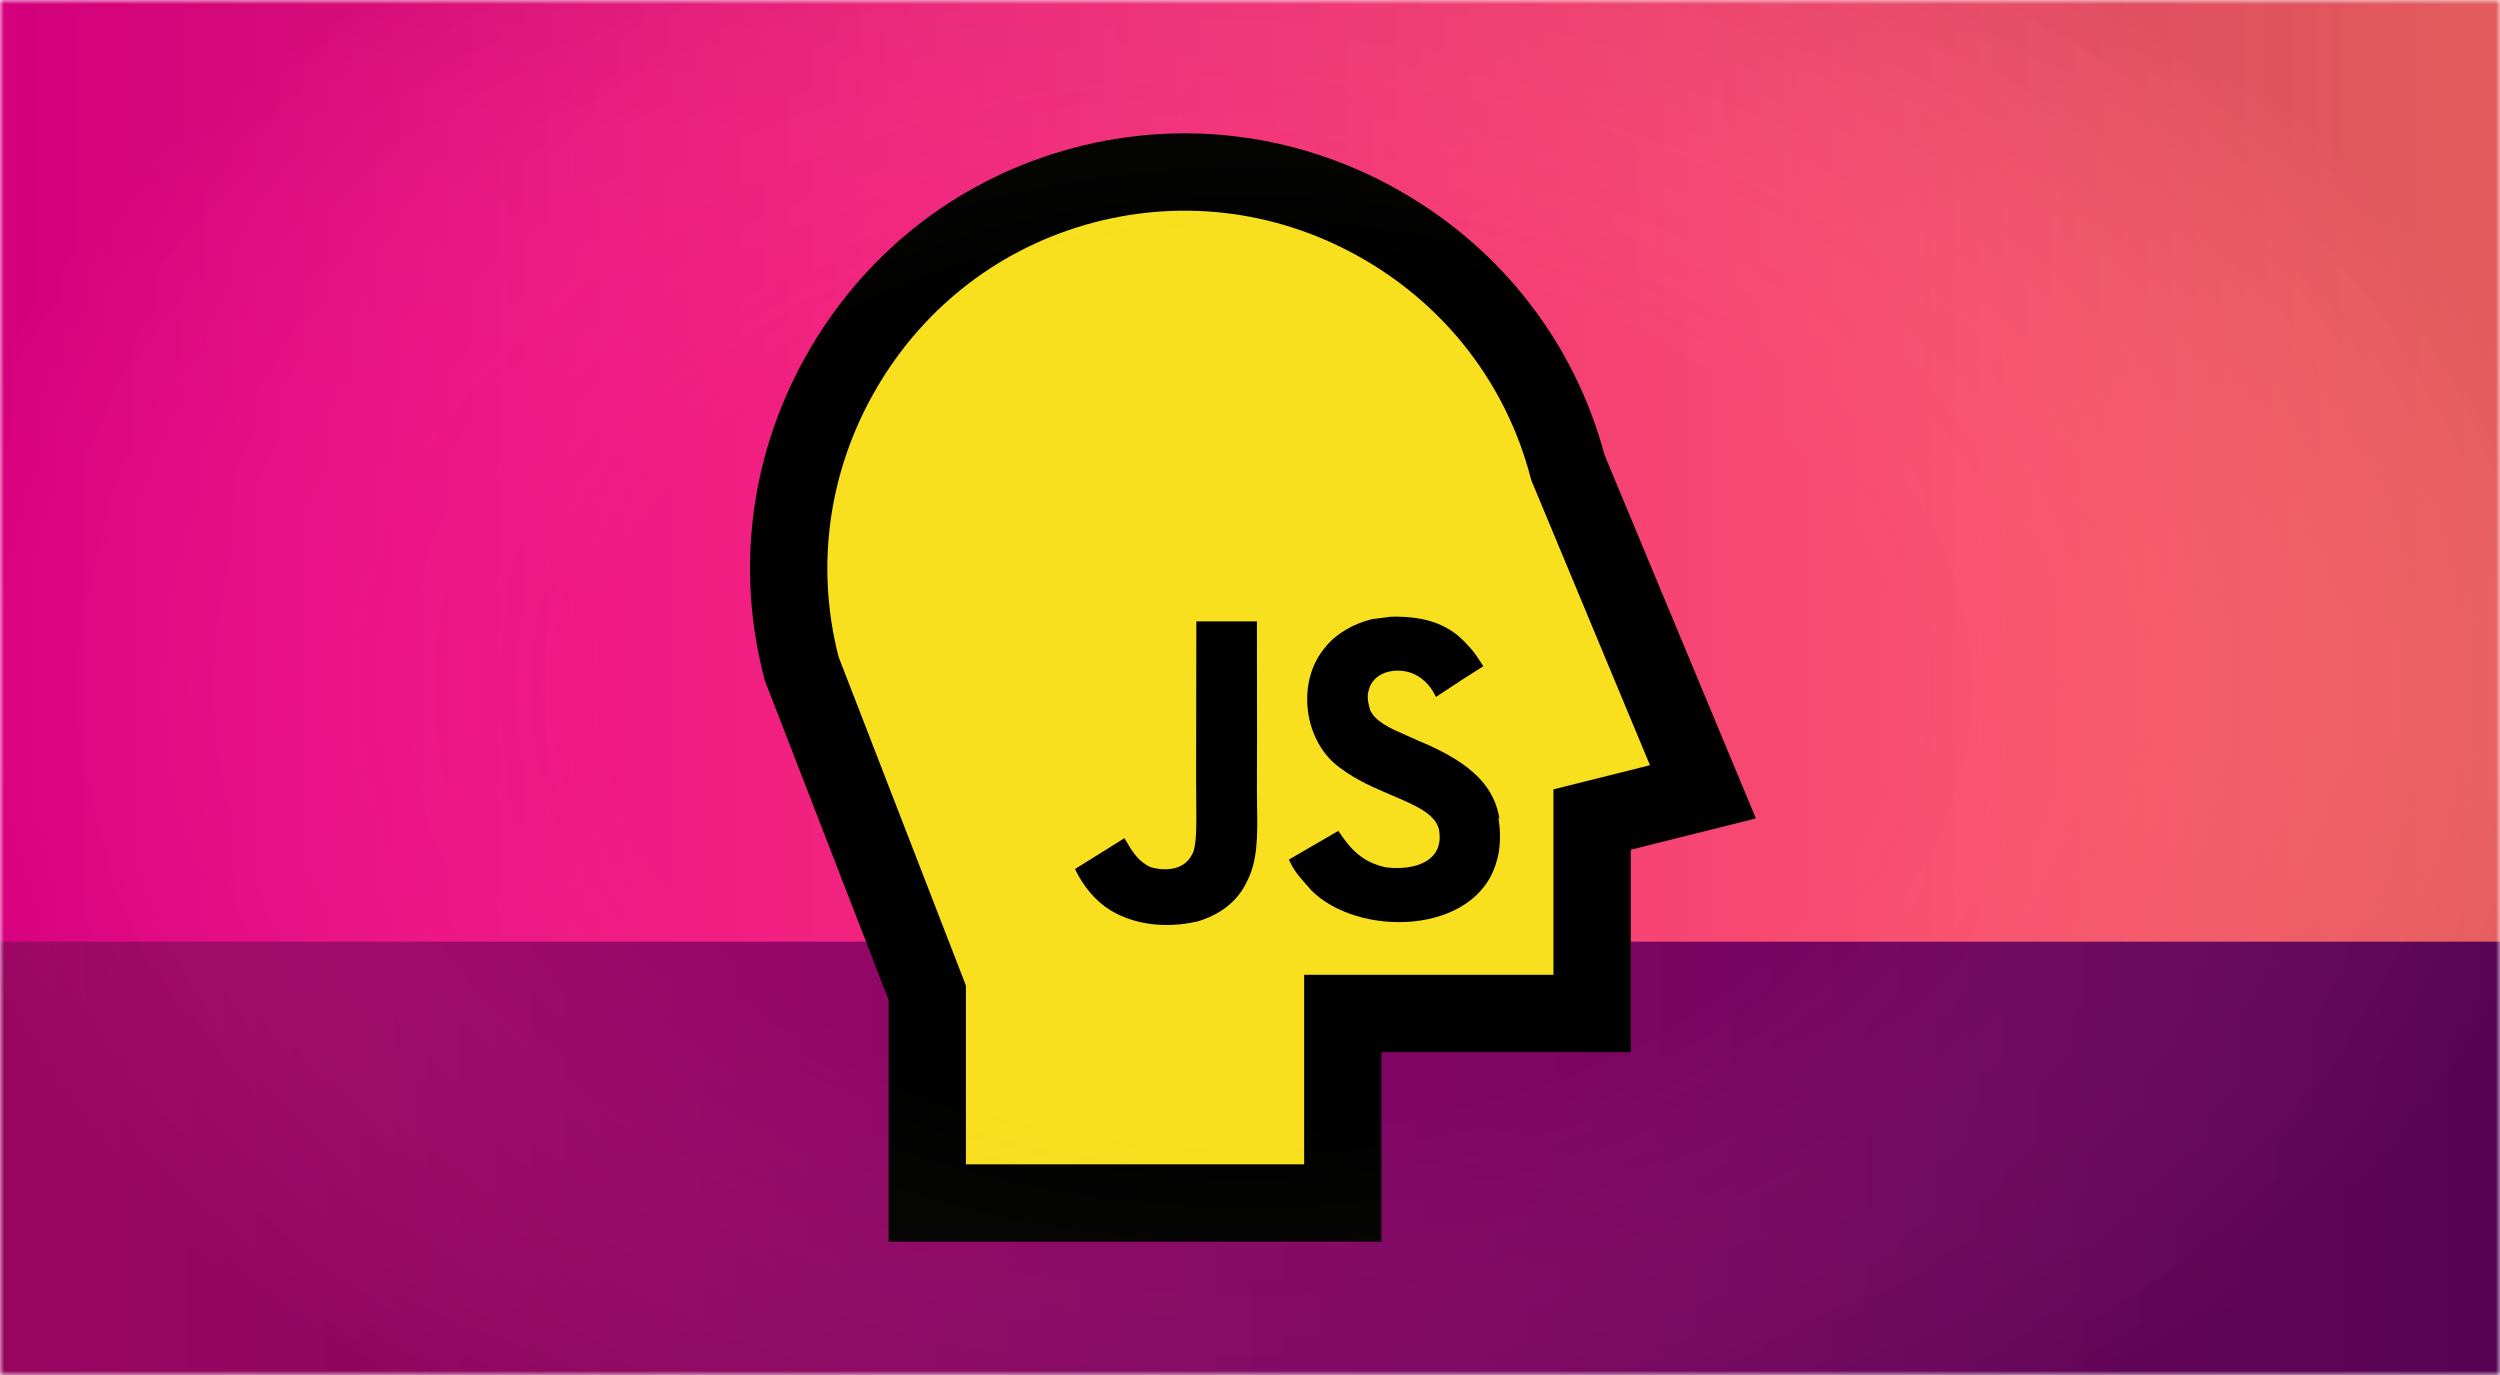 <svg width="300" height="165" viewBox="0 0 300 165" fill="none" xmlns="http://www.w3.org/2000/svg">
<mask id="mask0" mask-type="alpha" maskUnits="userSpaceOnUse" x="0" y="0" width="300" height="165">
<rect width="300" height="165" fill="#C4C4C4"/>
</mask>
<g mask="url(#mask0)">
<rect width="300" height="165" fill="url(#paint0_linear)"/>
<rect y="113" width="300" height="52" fill="url(#paint1_linear)"/>
<path d="M94.763 65.615C94.763 35.223 124.636 20.936 143.859 19.896C170.614 19.896 180.745 39.379 181.784 40.158C182.616 40.782 197.543 76.785 204.903 94.709L189.837 99.644V121.205H161.523V144.324H111.128V119.127C111.128 119.127 94.763 96.008 94.763 65.615Z" fill="#F8E01E" stroke="black"/>
<path d="M192.56 54.632C188.988 41.342 180.447 30.185 168.479 23.189C156.417 16.137 142.378 14.193 128.949 17.713C115.52 21.233 104.24 29.815 97.189 41.878C90.137 53.94 88.193 67.979 91.713 81.408L91.779 81.662L106.633 120.004V149H165.775V126.252H195.693V101.966L210.705 98.212L192.56 54.632ZM186.415 94.722V116.974H156.497V139.722H115.911V118.269L100.624 78.808C97.82 67.851 99.441 56.409 105.199 46.56C110.999 36.638 120.27 29.58 131.301 26.688C142.333 23.796 153.874 25.398 163.796 31.199C173.719 37 180.777 46.27 183.669 57.302L183.75 57.612L197.996 91.826L186.415 94.722Z" fill="black"/>
<path d="M170.216 88.892C177.068 91.703 179.378 94.717 179.945 98.304L179.796 98.084C180.321 101.109 179.681 103.102 179.563 103.467C179.561 103.475 179.558 103.483 179.556 103.49C177.026 112.237 162.934 112.531 157.297 106.779C157.064 106.504 156.847 106.257 156.643 106.024C155.824 105.094 155.218 104.404 154.673 103.146L160.602 99.703C162.205 102.16 163.66 103.49 166.287 104.079C169.837 104.522 173.433 103.293 172.656 99.46C172.176 97.632 169.795 96.618 167.016 95.435C165.01 94.581 162.796 93.638 160.942 92.237C156.471 89.19 155.405 81.819 159.098 77.59C160.362 76.017 162.448 74.838 164.638 74.298L166.922 74.006C171.344 73.904 174.062 75.084 176.103 77.393C176.692 77.98 177.126 78.573 178.001 79.949C175.666 81.419 175.665 81.42 172.316 83.634C171.584 82.061 170.417 81.079 169.154 80.686C167.21 80.096 164.732 80.732 164.246 82.848C164.055 83.487 164.1 84.076 164.395 85.157C165.025 86.613 166.849 87.407 168.774 88.245C169.254 88.455 169.741 88.666 170.216 88.892Z" fill="black"/>
<path d="M143.562 74.57H150.844L150.831 74.753C150.831 77.017 150.835 79.276 150.84 81.531C150.848 86.029 150.857 90.513 150.831 94.995C150.834 95.606 150.843 96.207 150.852 96.798C150.907 100.252 150.956 103.355 149.545 105.957C148.402 108.315 146.215 109.839 143.678 110.579C139.781 111.463 136.059 110.923 133.289 109.252C131.43 108.122 129.988 106.346 129 104.283L134.912 100.597C134.953 100.597 135.048 100.762 135.178 100.988C135.222 101.066 135.271 101.151 135.324 101.239C136.078 102.514 136.73 103.398 138.012 104.04C139.263 104.437 142.016 104.725 143.085 102.468C143.606 101.556 143.58 99.003 143.549 95.953C143.541 95.189 143.533 94.395 143.533 93.587C143.533 90.406 143.54 87.238 143.547 84.071C143.554 80.906 143.562 77.743 143.562 74.57Z" fill="black"/>
<rect width="300" height="165" fill="url(#paint2_radial)"/>
</g>
<defs>
<linearGradient id="paint0_linear" x1="0" y1="82.5" x2="300" y2="82.5" gradientUnits="userSpaceOnUse">
<stop stop-color="#EC008C"/>
<stop offset="1" stop-color="#FC6767"/>
</linearGradient>
<linearGradient id="paint1_linear" x1="0" y1="139" x2="300" y2="139" gradientUnits="userSpaceOnUse">
<stop stop-color="#AA076B"/>
<stop offset="1" stop-color="#61045F"/>
</linearGradient>
<radialGradient id="paint2_radial" cx="0" cy="0" r="1" gradientUnits="userSpaceOnUse" gradientTransform="translate(150 82.5) rotate(179.822) scale(160.501 108.572)">
<stop offset="0.478" stop-color="#F6EEBA" stop-opacity="0"/>
<stop offset="1" stop-opacity="0.1"/>
</radialGradient>
</defs>
</svg>
